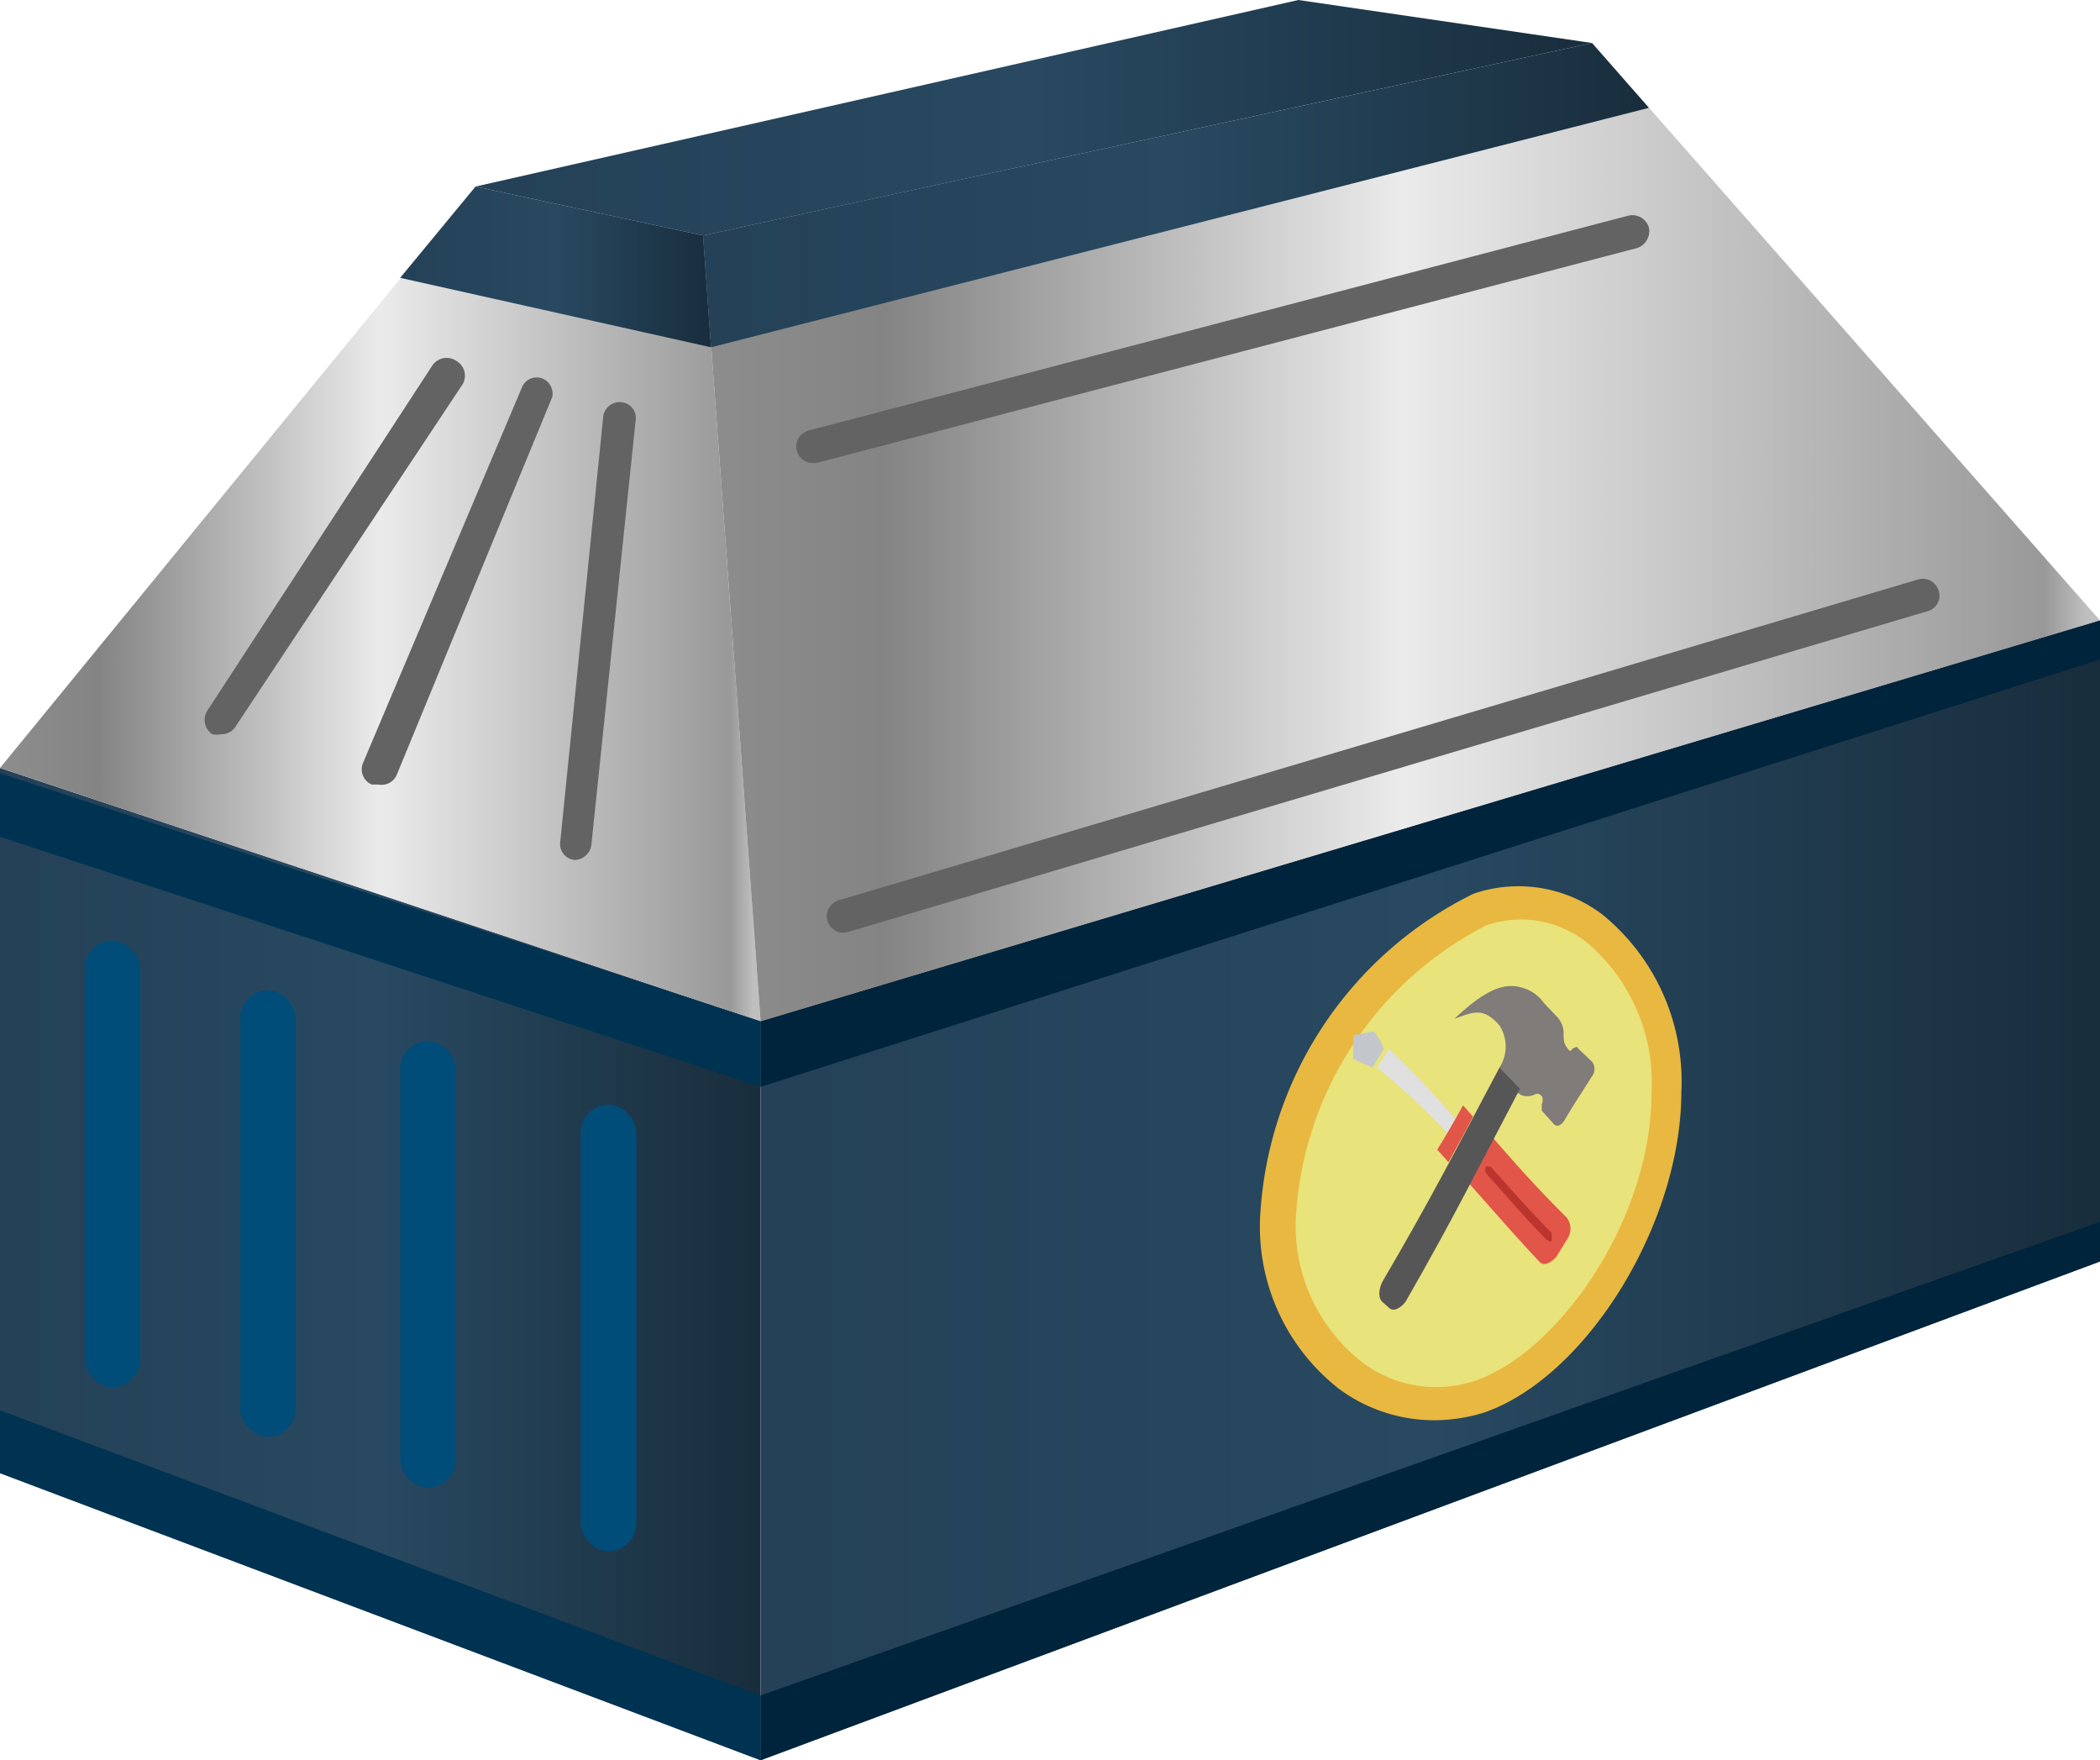 <svg xmlns="http://www.w3.org/2000/svg" xmlns:xlink="http://www.w3.org/1999/xlink" viewBox="0 0 31.75 26.61"><defs><style>.cls-1{fill:url(#New_Gradient_Swatch_4);}.cls-2{fill:url(#New_Gradient_Swatch_4-2);}.cls-3{fill:url(#New_Gradient_Swatch_2);}.cls-4{fill:url(#New_Gradient_Swatch_2-2);}.cls-5{fill:url(#New_Gradient_Swatch_4-3);}.cls-6{fill:url(#New_Gradient_Swatch_4-4);}.cls-7{fill:url(#New_Gradient_Swatch_4-5);}.cls-8{fill:#003352;}.cls-9{fill:#00243b;}.cls-10{fill:#e8e37b;}.cls-11{fill:#e8b841;}.cls-12{fill:#e15649;}.cls-13{fill:#c3c7cb;}.cls-14{fill:#e0e0e0;}.cls-15{fill:#bc342e;}.cls-16{fill:#7f7c79;}.cls-17{fill:#565656;}.cls-18{fill:#004d7a;}.cls-19{fill:#636363;}</style><linearGradient id="New_Gradient_Swatch_4" y1="19.11" x2="11.5" y2="19.11" gradientUnits="userSpaceOnUse"><stop offset="0.02" stop-color="#244157"/><stop offset="0.5" stop-color="#284961"/><stop offset="0.99" stop-color="#192e3d"/></linearGradient><linearGradient id="New_Gradient_Swatch_4-2" x1="11.5" y1="18" x2="31.75" y2="18" xlink:href="#New_Gradient_Swatch_4"/><linearGradient id="New_Gradient_Swatch_2" y1="9.13" x2="11.5" y2="9.13" gradientUnits="userSpaceOnUse"><stop offset="0.02" stop-color="#8c8c8c"/><stop offset="0.13" stop-color="#848484"/><stop offset="0.5" stop-color="#ebebeb"/><stop offset="0.96" stop-color="#999"/><stop offset="0.99" stop-color="#bfbfbf"/></linearGradient><linearGradient id="New_Gradient_Swatch_2-2" x1="10.63" y1="8.05" x2="31.75" y2="8.05" xlink:href="#New_Gradient_Swatch_2"/><linearGradient id="New_Gradient_Swatch_4-3" x1="6.05" y1="4.03" x2="10.75" y2="4.03" xlink:href="#New_Gradient_Swatch_4"/><linearGradient id="New_Gradient_Swatch_4-4" x1="7.19" y1="1.78" x2="24.07" y2="1.78" xlink:href="#New_Gradient_Swatch_4"/><linearGradient id="New_Gradient_Swatch_4-5" x1="10.63" y1="2.95" x2="24.93" y2="2.95" xlink:href="#New_Gradient_Swatch_4"/></defs><title>lab_19</title><g id="Layer_2" data-name="Layer 2"><g id="набор_инструментов" data-name="набор инструментов"><g id="lab_19"><polygon class="cls-1" points="0 22.27 11.5 26.61 11.5 15.44 0 11.61 0 22.27"/><polygon class="cls-2" points="31.75 19.07 31.75 9.38 11.5 15.44 11.5 26.61 31.75 19.07"/><polygon class="cls-3" points="11.5 15.44 10.63 3.56 7.19 2.82 0 11.61 11.5 15.44"/><polygon class="cls-4" points="31.75 9.38 24.07 0.65 10.63 3.56 11.5 15.44 31.75 9.38"/><polygon class="cls-5" points="10.75 5.25 10.63 3.56 7.19 2.82 6.05 4.2 10.75 5.25"/><polygon class="cls-6" points="7.19 2.82 19.63 0 24.07 0.65 10.63 3.56 7.19 2.82"/><polygon class="cls-7" points="10.75 5.25 24.93 1.63 24.07 0.65 10.63 3.56 10.75 5.25"/><polygon class="cls-8" points="0 22.27 0 21.32 11.5 25.63 11.5 26.61 0 22.27"/><polygon class="cls-9" points="11.5 25.63 31.75 18.47 31.75 19.07 11.5 26.61 11.5 25.63"/><polygon class="cls-8" points="0 12.65 0 11.69 11.5 15.44 11.5 16.43 0 12.65"/><polygon class="cls-9" points="11.5 15.44 31.75 9.38 31.75 9.97 11.5 16.43 11.5 15.44"/><path class="cls-10" d="M25.17,16.51c0,2-1.44,4.15-2.86,4.61s-3-.69-3-2.68a5.5,5.5,0,0,1,3.06-4.69C23.79,13.29,25.17,14.52,25.17,16.51Z"/><path class="cls-11" d="M21.67,21.47A2.42,2.42,0,0,1,20.25,21a3.11,3.11,0,0,1-1.2-2.56,5.78,5.78,0,0,1,3.23-4.93,2.1,2.1,0,0,1,1.94.31,3.25,3.25,0,0,1,1.2,2.69c0,2-1.45,4.33-3,4.85A2.57,2.57,0,0,1,21.67,21.47ZM23,13.9a1.64,1.64,0,0,0-.53.09,5.29,5.29,0,0,0-2.88,4.45,2.62,2.62,0,0,0,1,2.15,1.85,1.85,0,0,0,1.69.29c1.24-.4,2.69-2.4,2.69-4.37a2.77,2.77,0,0,0-1-2.28A1.62,1.62,0,0,0,23,13.9Z"/><path class="cls-12" d="M22.57,17.2c-.14.28-.22.41-.36.69.43.48.63.72,1.07,1.19.07.07.18,0,.25-.08l.16-.26a.28.28,0,0,0,0-.33C23.22,17.94,23,17.69,22.57,17.2Z"/><path class="cls-13" d="M20.77,15.59l-.31.06c0,.15,0,.22,0,.36l.29.13.17-.28C20.89,15.75,20.85,15.7,20.77,15.59Z"/><path class="cls-14" d="M22,16.91A13,13,0,0,0,21,15.86l-.18.28a10.54,10.54,0,0,1,1.07,1Z"/><path class="cls-15" d="M22.54,17.64s0,0,0,0c.36.4.54.61.92,1,0,0,0,.07,0,.1s0,.05-.08,0c-.38-.39-.55-.6-.91-1a.11.11,0,0,1,0-.11s0,0,0,0"/><path class="cls-16" d="M22.67,16.14a.59.59,0,0,0,0-.64c-.25-.28-.39-.2-.68-.1.44-.41.74-.57,1.05-.46a.58.58,0,0,1,.3.22l.2.21a.38.38,0,0,1,.1.22c0,.14,0,.18.06.26s.06,0,.08,0,.06-.05.08,0l.21.2a.18.18,0,0,1,0,.22c-.17.27-.26.4-.42.67-.05.08-.12.1-.16.05l-.18-.2s0-.07,0-.1a.13.13,0,0,0,0-.12c-.08-.08-.1,0-.2,0a.2.2,0,0,1-.18-.07c-.11-.12-.17-.17-.27-.29"/><path class="cls-17" d="M22.67,16.14c-.68,1.28-1,1.92-1.76,3.22-.07.12-.08.27,0,.33l.09.08c.07.07.18,0,.25-.09.74-1.29,1.05-1.93,1.73-3.22Z"/><path class="cls-12" d="M22.27,16.88l-.15-.17c-.15.27-.23.41-.39.67l.17.19C22.05,17.29,22.13,17.16,22.27,16.88Z"/><rect class="cls-18" x="1.28" y="14.22" width="0.84" height="6.75" rx="0.42" ry="0.42"/><rect class="cls-18" x="3.63" y="14.97" width="0.84" height="6.75" rx="0.42" ry="0.42"/><rect class="cls-18" x="6.05" y="15.74" width="0.84" height="6.75" rx="0.42" ry="0.42"/><rect class="cls-18" x="8.78" y="16.7" width="0.84" height="6.75" rx="0.42" ry="0.42"/><path class="cls-19" d="M3.34,11.1a.33.33,0,0,1-.13,0,.26.26,0,0,1-.08-.35L6.54,5.52a.26.26,0,0,1,.35-.07A.26.26,0,0,1,7,5.8L3.55,11A.25.25,0,0,1,3.34,11.1Z"/><path class="cls-19" d="M5.72,11.86l-.1,0a.25.25,0,0,1-.13-.33l2.4-5.67a.24.24,0,0,1,.33-.13A.25.25,0,0,1,8.35,6L6,11.71A.25.25,0,0,1,5.72,11.86Z"/><path class="cls-19" d="M8.69,13h0a.24.24,0,0,1-.22-.27L9.12,6.3a.25.25,0,0,1,.27-.22.24.24,0,0,1,.22.28l-.67,6.42A.26.26,0,0,1,8.69,13Z"/><path class="cls-19" d="M12.28,7a.25.25,0,0,1-.06-.49l12.4-3.25a.26.26,0,0,1,.31.18.27.27,0,0,1-.18.31L12.34,7Z"/><path class="cls-19" d="M12.75,14.1a.25.25,0,0,1-.24-.18.25.25,0,0,1,.17-.31L29,8.76a.25.25,0,0,1,.31.17.24.24,0,0,1-.17.31L12.82,14.09Z"/></g></g></g></svg>